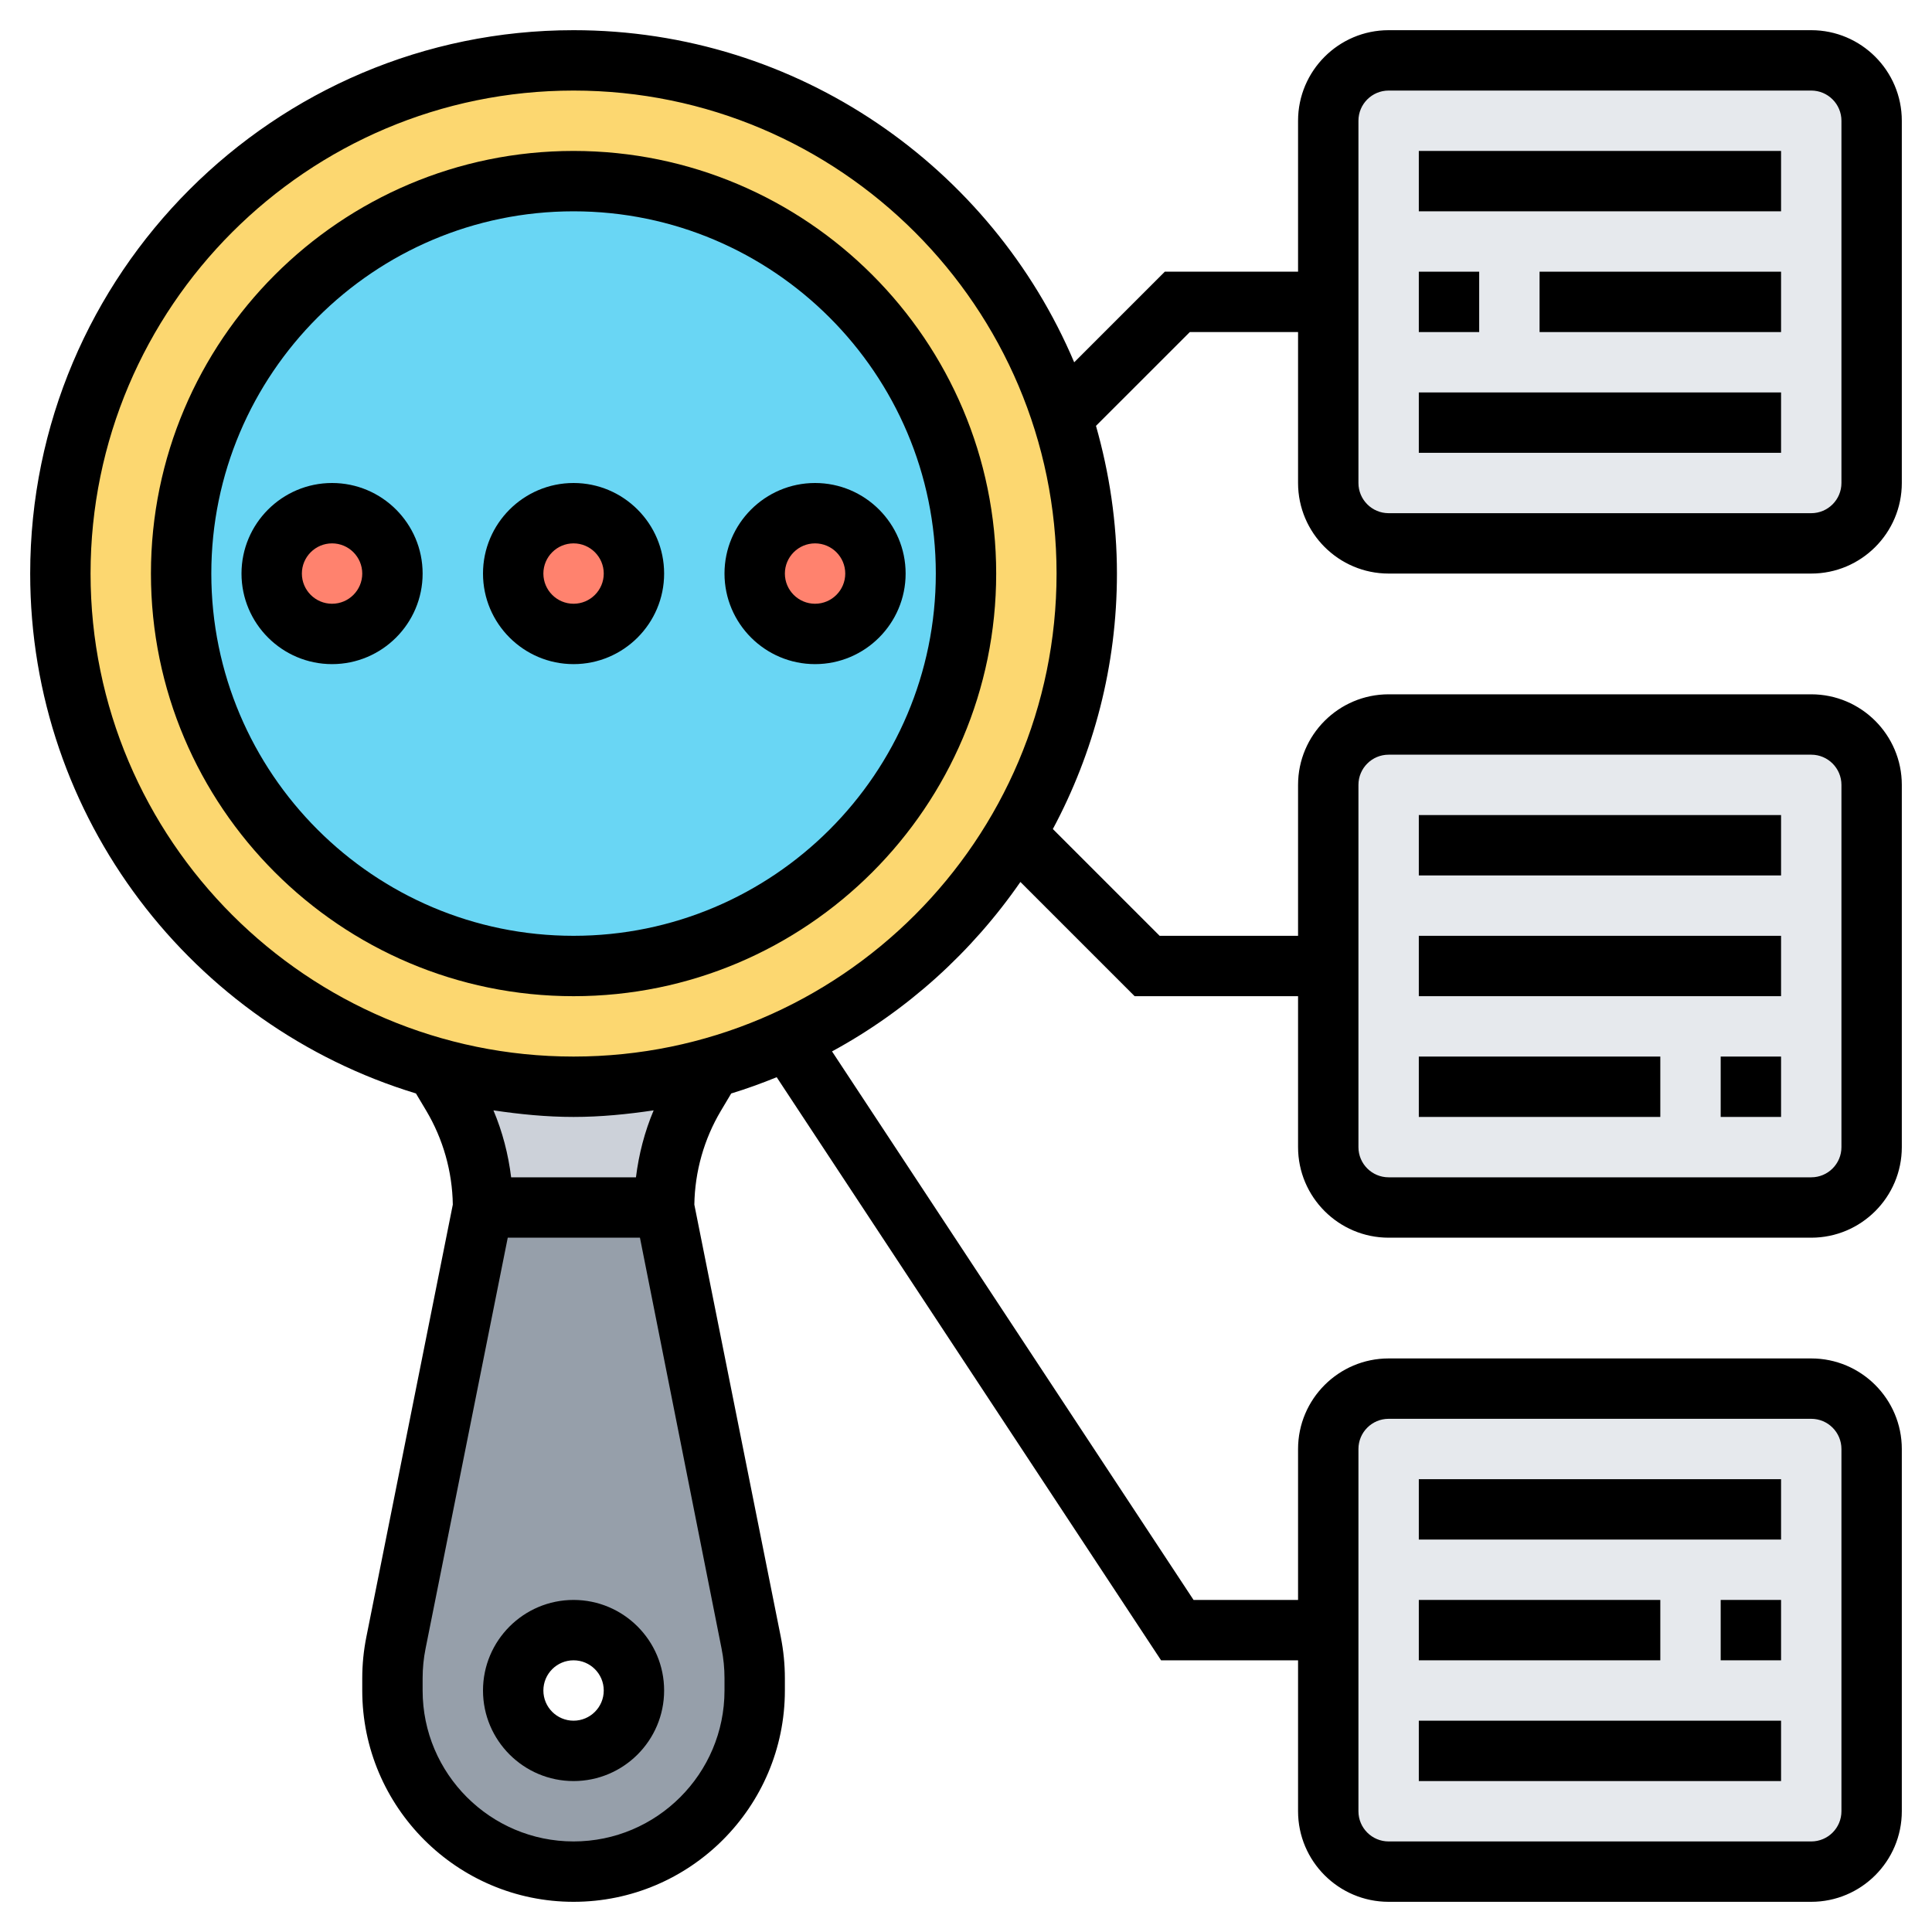 <svg id="Layer_5" enable-background="new 0 0 64 64" height="512" viewBox="0 0 64 64" width="512" xmlns="http://www.w3.org/2000/svg"><g><g><g><path d="m25 55.59v.41c0 1.66-.67 3.16-1.76 4.24-1.08 1.09-2.58 1.76-4.24 1.76-3.31 0-6-2.69-6-6v-.41c0-.39.04-.79.12-1.17l2.88-14.42h6l2.88 14.42c.08.38.12.78.12 1.17zm-4 .41c0-1.1-.9-2-2-2s-2 .9-2 2 .9 2 2 2 2-.9 2-2z" fill="#969faa"/></g><g><path d="m23.56 35.38-.54.9c-.67 1.13-1.02 2.41-1.02 3.72h-6c0-1.31-.35-2.59-1.02-3.72l-.54-.9c1.45.4 2.98.62 4.56.62s3.11-.22 4.56-.62z" fill="#ccd1d9"/></g><g><path d="m23.56 35.38c-1.45.4-2.98.62-4.56.62s-3.11-.22-4.56-.62c-7.17-1.99-12.44-8.57-12.44-16.38 0-9.39 7.61-17 17-17 7.58 0 14 4.96 16.19 11.81.53 1.64.81 3.38.81 5.19 0 3.16-.86 6.11-2.36 8.64-1.75 2.97-4.38 5.35-7.53 6.8-.82.38-1.67.7-2.55.94z" fill="#fcd770"/></g><g><path d="m19 6c7.18 0 13 5.82 13 13s-5.82 13-13 13-13-5.82-13-13 5.82-13 13-13z" fill="#69d6f4"/></g><g><circle cx="11" cy="19" fill="#ff826e" r="2"/></g><g><circle cx="19" cy="19" fill="#ff826e" r="2"/></g><g><circle cx="27" cy="19" fill="#ff826e" r="2"/></g><g><path d="m62 48v12c0 1.1-.9 2-2 2h-14c-1.1 0-2-.9-2-2v-6-6c0-1.1.9-2 2-2h14c1.1 0 2 .9 2 2z" fill="#e6e9ed"/></g><g><path d="m62 26v12c0 1.1-.9 2-2 2h-14c-1.1 0-2-.9-2-2v-6-6c0-1.1.9-2 2-2h14c1.1 0 2 .9 2 2z" fill="#e6e9ed"/></g><g><path d="m62 4v12c0 1.1-.9 2-2 2h-14c-1.1 0-2-.9-2-2v-6-6c0-1.1.9-2 2-2h14c1.1 0 2 .9 2 2z" fill="#e6e9ed"/></g></g><g><path d="m19 5c-7.72 0-14 6.28-14 14s6.28 14 14 14 14-6.28 14-14-6.28-14-14-14zm0 26c-6.617 0-12-5.383-12-12s5.383-12 12-12 12 5.383 12 12-5.383 12-12 12z"/><path d="m19 53c-1.654 0-3 1.346-3 3s1.346 3 3 3 3-1.346 3-3-1.346-3-3-3zm0 4c-.552 0-1-.448-1-1s.448-1 1-1 1 .448 1 1-.448 1-1 1z"/><path d="m19 16c-1.654 0-3 1.346-3 3s1.346 3 3 3 3-1.346 3-3-1.346-3-3-3zm0 4c-.552 0-1-.449-1-1s.448-1 1-1 1 .449 1 1-.448 1-1 1z"/><path d="m11 16c-1.654 0-3 1.346-3 3s1.346 3 3 3 3-1.346 3-3-1.346-3-3-3zm0 4c-.552 0-1-.449-1-1s.448-1 1-1 1 .449 1 1-.448 1-1 1z"/><path d="m24 19c0 1.654 1.346 3 3 3s3-1.346 3-3-1.346-3-3-3-3 1.346-3 3zm4 0c0 .551-.448 1-1 1s-1-.449-1-1 .448-1 1-1 1 .449 1 1z"/><path d="m47 49h12v2h-12z"/><path d="m47 53h8v2h-8z"/><path d="m57 53h2v2h-2z"/><path d="m47 57h12v2h-12z"/><path d="m47 27h12v2h-12z"/><path d="m47 31h12v2h-12z"/><path d="m57 35h2v2h-2z"/><path d="m47 35h8v2h-8z"/><path d="m46 19h14c1.654 0 3-1.346 3-3v-12c0-1.654-1.346-3-3-3h-14c-1.654 0-3 1.346-3 3v5h-4.414l-3.002 3.002c-2.736-6.459-9.14-11.002-16.584-11.002-9.925 0-18 8.075-18 18 0 8.109 5.393 14.978 12.779 17.222l.34.57c.561.943.864 2.018.881 3.112l-2.863 14.317c-.091.453-.137.914-.137 1.373v.406c0 3.859 3.141 7 7 7s7-3.141 7-7v-.406c0-.459-.046-.92-.136-1.373l-2.863-14.316c.017-1.095.32-2.169.881-3.111l.34-.571c.513-.156 1.014-.339 1.507-.539l12.733 19.316h4.538v5c0 1.654 1.346 3 3 3h14c1.654 0 3-1.346 3-3v-12c0-1.654-1.346-3-3-3h-14c-1.654 0-3 1.346-3 3v5h-3.462l-11.976-18.171c2.496-1.355 4.631-3.289 6.24-5.613l3.784 3.784h5.414v5c0 1.654 1.346 3 3 3h14c1.654 0 3-1.346 3-3v-12c0-1.654-1.346-3-3-3h-14c-1.654 0-3 1.346-3 3v5h-4.586l-3.537-3.537c1.352-2.525 2.123-5.405 2.123-8.463 0-1.698-.252-3.335-.694-4.893l3.108-3.107h3.586v5c0 1.654 1.346 3 3 3zm-1 29c0-.552.448-1 1-1h14c.552 0 1 .448 1 1v12c0 .552-.448 1-1 1h-14c-.552 0-1-.448-1-1zm0-22c0-.551.448-1 1-1h14c.552 0 1 .449 1 1v12c0 .552-.448 1-1 1h-14c-.552 0-1-.448-1-1zm-21.097 28.612c.065.324.097.654.097.982v.406c0 2.757-2.243 5-5 5s-5-2.243-5-5v-.406c0-.328.032-.658.097-.98l2.723-13.614h4.379zm-2.836-15.612h-4.135c-.093-.763-.287-1.51-.586-2.218.869.129 1.75.218 2.654.218s1.785-.089 2.653-.218c-.299.708-.492 1.455-.586 2.218zm-2.067-4c-8.822 0-16-7.178-16-16s7.178-16 16-16 16 7.178 16 16-7.178 16-16 16zm26-31c0-.551.448-1 1-1h14c.552 0 1 .449 1 1v12c0 .551-.448 1-1 1h-14c-.552 0-1-.449-1-1z"/><path d="m47 5h12v2h-12z"/><path d="m47 9h2v2h-2z"/><path d="m51 9h8v2h-8z"/><path d="m47 13h12v2h-12z"/></g></g></svg>